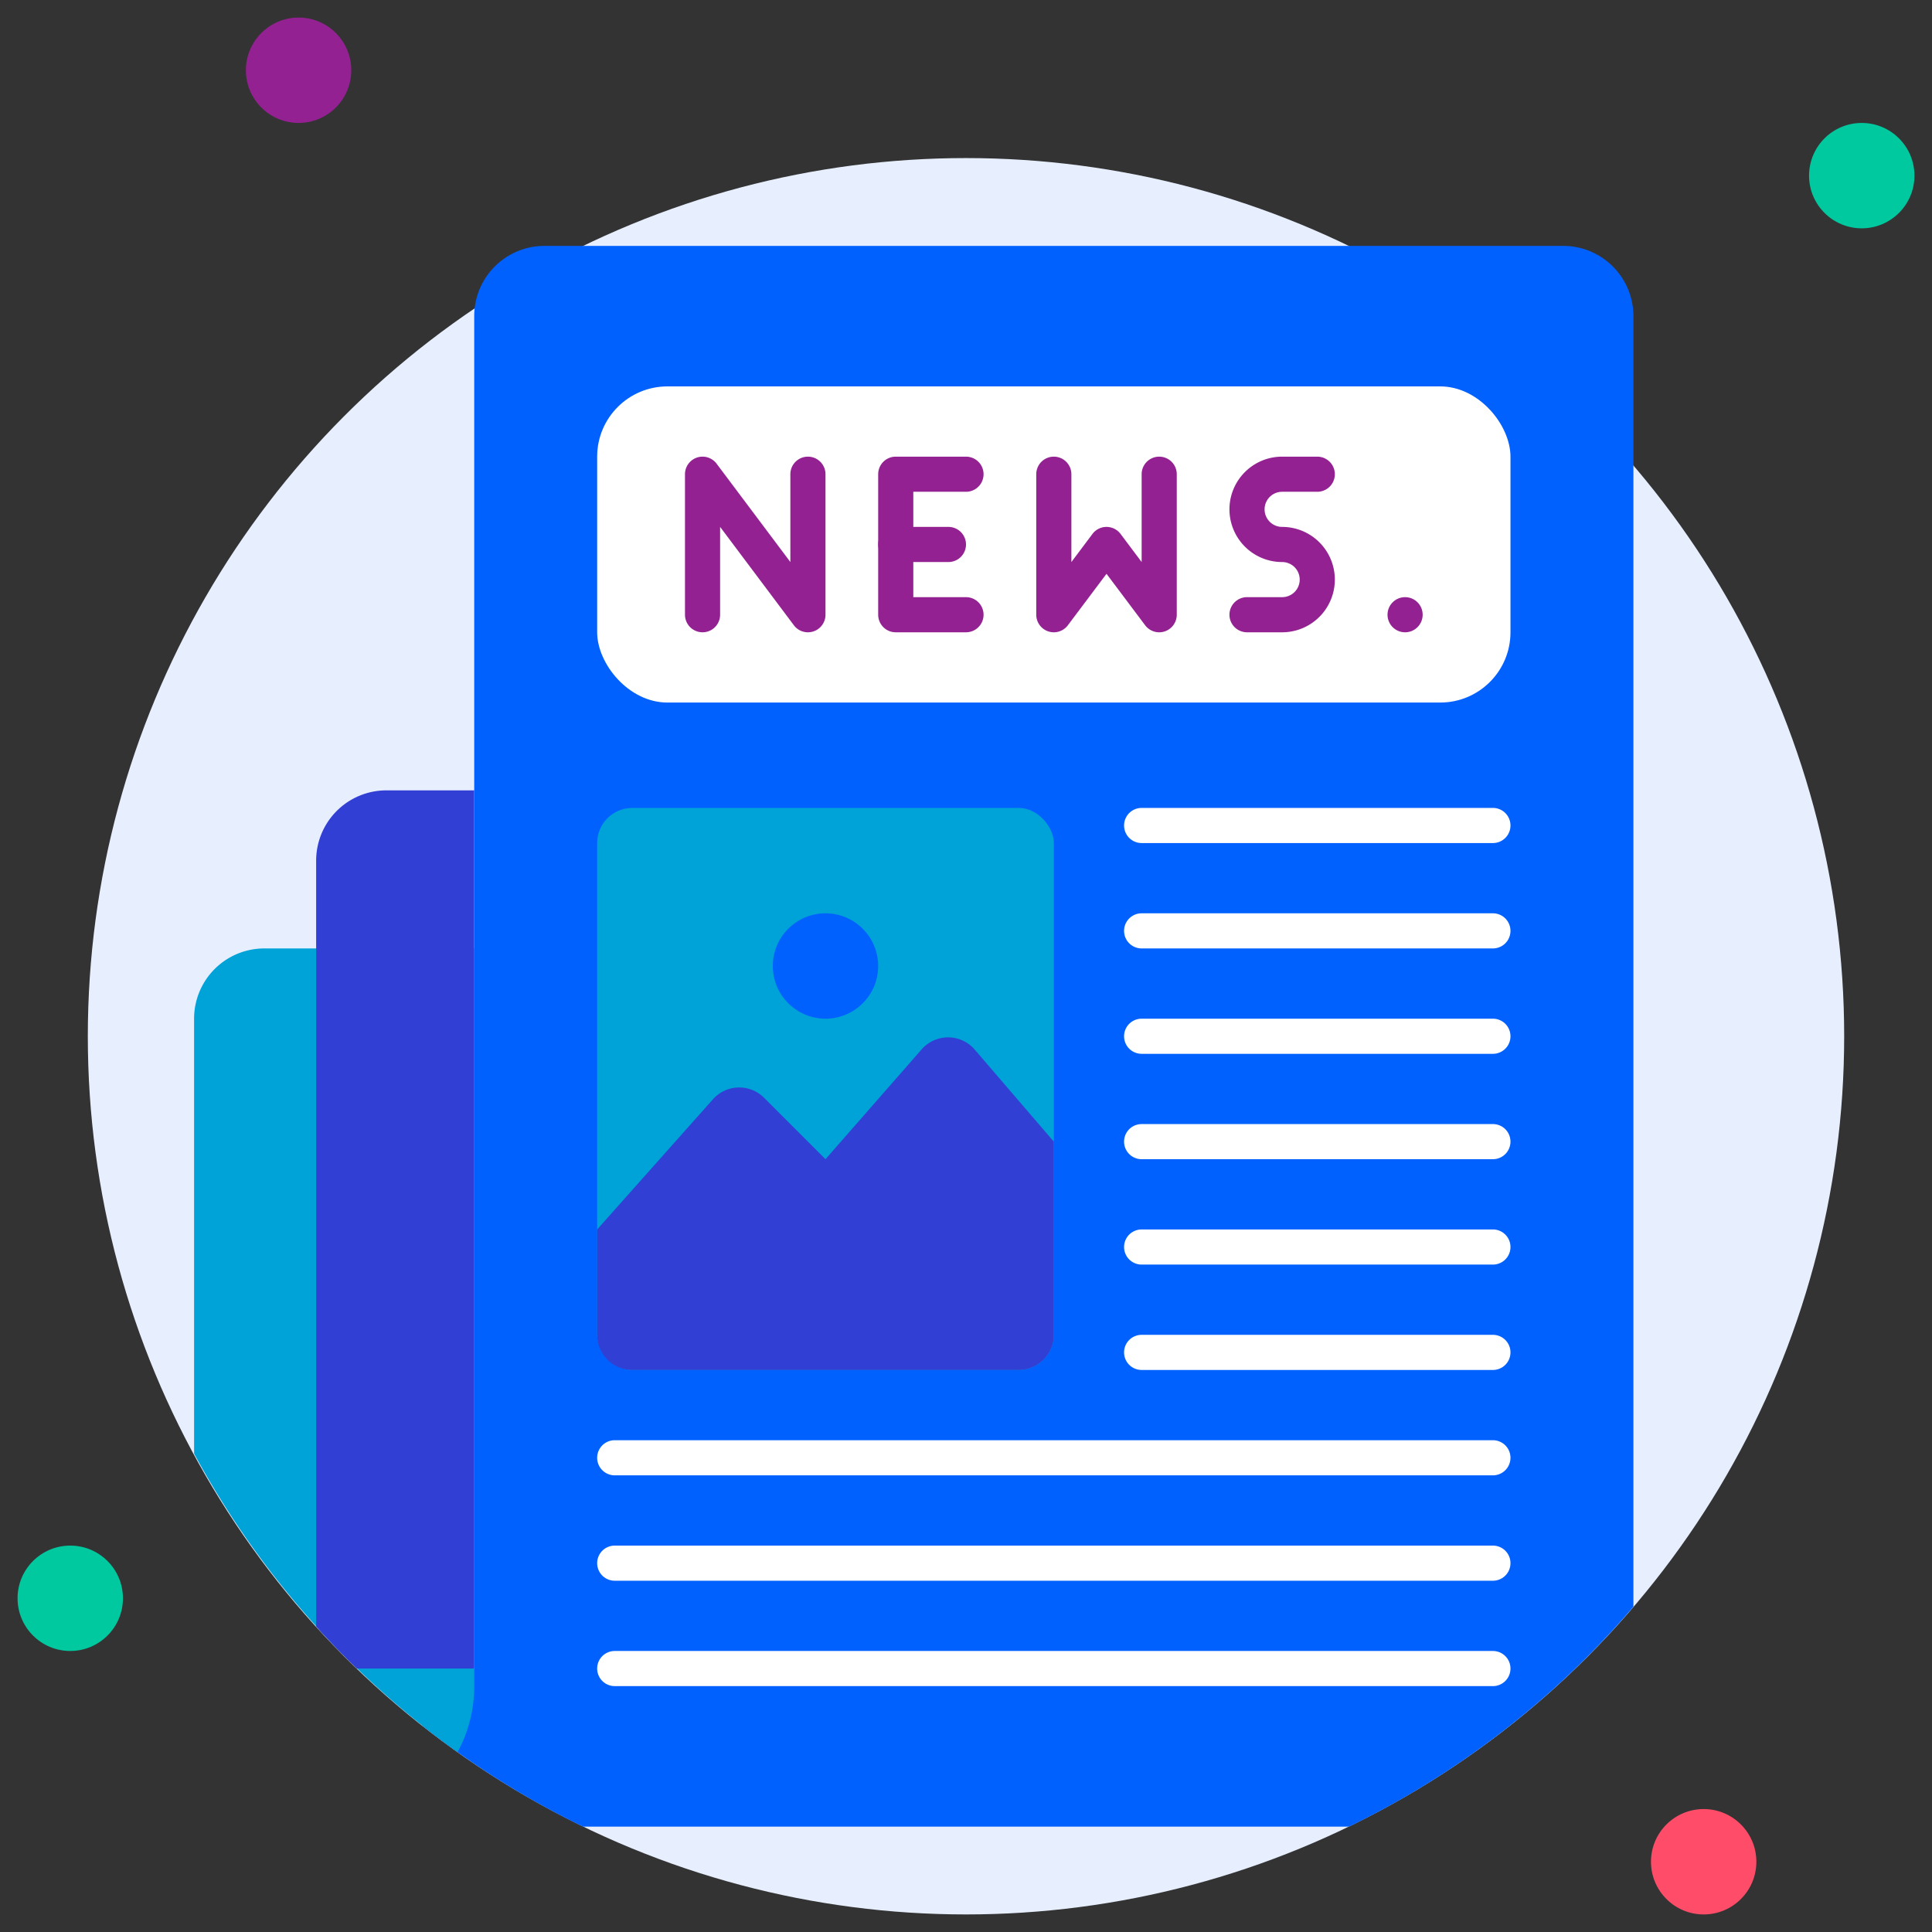 <!-- icon666.com - MILLIONS vector ICONS FREE --><svg viewBox="0 0 110 110" xmlns="http://www.w3.org/2000/svg"><rect x="0" y="0" width="110" height="110" fill="#333333" stroke="none"/><g id="_23._Newspaper" data-name="23. Newspaper"><circle cx="55" cy="59" fill="#e7efff" r="50"></circle><circle cx="17" cy="4" fill="#ffa100" r="3" style="fill: rgb(148, 33, 146);"></circle><circle cx="106" cy="10" fill="#00c99f" r="3"></circle><circle cx="97" cy="106" fill="#ff4d69" r="3"></circle><circle cx="4" cy="91" fill="#00c99f" r="3"></circle><path d="m93 18v73.48a50 50 0 0 1 -16.19 12.52h-43.62a49.82 49.82 0 0 1 -9.11-5.72l2.92-3.28v-77a4 4 0 0 1 4-4h58a4 4 0 0 1 4 4z" fill="#8fa2ff" style="fill: rgb(0, 97, 255);"></path><rect fill="#fff" height="18" rx="4" width="52" x="34" y="22"></rect><path d="m45.2 35.6-4.2-5.6v5a1 1 0 0 1 -2 0v-8a1 1 0 0 1 1.8-.6l4.2 5.6v-5a1 1 0 0 1 2 0v8a1 1 0 0 1 -1.8.6z" fill="#ffa100" style="fill: rgb(148, 33, 146);"></path><path d="m55 36h-4a1 1 0 0 1 -1-1v-8a1 1 0 0 1 1-1h4a1 1 0 0 1 0 2h-3v6h3a1 1 0 0 1 0 2z" fill="#ffa100" style="fill: rgb(148, 33, 146);"></path><path d="m54 32h-3a1 1 0 0 1 0-2h3a1 1 0 0 1 0 2z" fill="#ffa100" style="fill: rgb(148, 33, 146);"></path><path d="m65.2 35.6-2.2-2.93-2.2 2.93a1 1 0 0 1 -1.8-.6v-8a1 1 0 0 1 2 0v5l1.2-1.6a1 1 0 0 1 1.6 0l1.2 1.6v-5a1 1 0 0 1 2 0v8a1 1 0 0 1 -1.8.6z" fill="#ffa100" style="fill: rgb(148, 33, 146);"></path><path d="m73 36h-2a1 1 0 0 1 0-2h2a1 1 0 0 0 0-2 3 3 0 0 1 0-6h2a1 1 0 0 1 0 2h-2a1 1 0 0 0 0 2 3 3 0 0 1 0 6z" fill="#ffa100" style="fill: rgb(148, 33, 146);"></path><path d="m27 54v42a7.83 7.83 0 0 1 -.95 3.76 50.25 50.25 0 0 1 -15-17v-24.76a4 4 0 0 1 4-4z" fill="#4e6aff" style="fill: rgb(0, 163, 215);"></path><path d="m27 45v50h-6.68c-.8-.77-1.58-1.57-2.32-2.39v-43.61a4 4 0 0 1 4-4z" fill="#323fd4"></path><path d="m80 36a1 1 0 1 1 1-1 1 1 0 0 1 -1 1z" fill="#ffa100" style="fill: rgb(148, 33, 146);"></path><rect fill="#4e6aff" height="32" rx="2" width="26" x="34" y="46" style="fill: rgb(0, 163, 215);"></rect><g fill="#fff"><path d="m85 48h-20a1 1 0 0 1 0-2h20a1 1 0 0 1 0 2z" fill="#fff"></path><path d="m85 54h-20a1 1 0 0 1 0-2h20a1 1 0 0 1 0 2z" fill="#fff"></path><path d="m85 60h-20a1 1 0 0 1 0-2h20a1 1 0 0 1 0 2z" fill="#fff"></path><path d="m85 66h-20a1 1 0 0 1 0-2h20a1 1 0 0 1 0 2z" fill="#fff"></path><path d="m85 72h-20a1 1 0 0 1 0-2h20a1 1 0 0 1 0 2z" fill="#fff"></path><path d="m85 78h-20a1 1 0 0 1 0-2h20a1 1 0 0 1 0 2z" fill="#fff"></path><path d="m85 84h-50a1 1 0 0 1 0-2h50a1 1 0 0 1 0 2z" fill="#fff"></path><path d="m85 90h-50a1 1 0 0 1 0-2h50a1 1 0 0 1 0 2z" fill="#fff"></path><path d="m85 96h-50a1 1 0 0 1 0-2h50a1 1 0 0 1 0 2z" fill="#fff"></path></g><path d="m34 76v-6l6.59-7.41a2 2 0 0 1 2.91-.09l3.5 3.5 5.48-6.26a2 2 0 0 1 3 0l4.52 5.26v11a2 2 0 0 1 -2 2h-22a2 2 0 0 1 -2-2z" fill="#323fd4"></path><circle cx="47" cy="55" fill="#8fa2ff" r="3" style="fill: rgb(0, 97, 255);"></circle></g></svg>